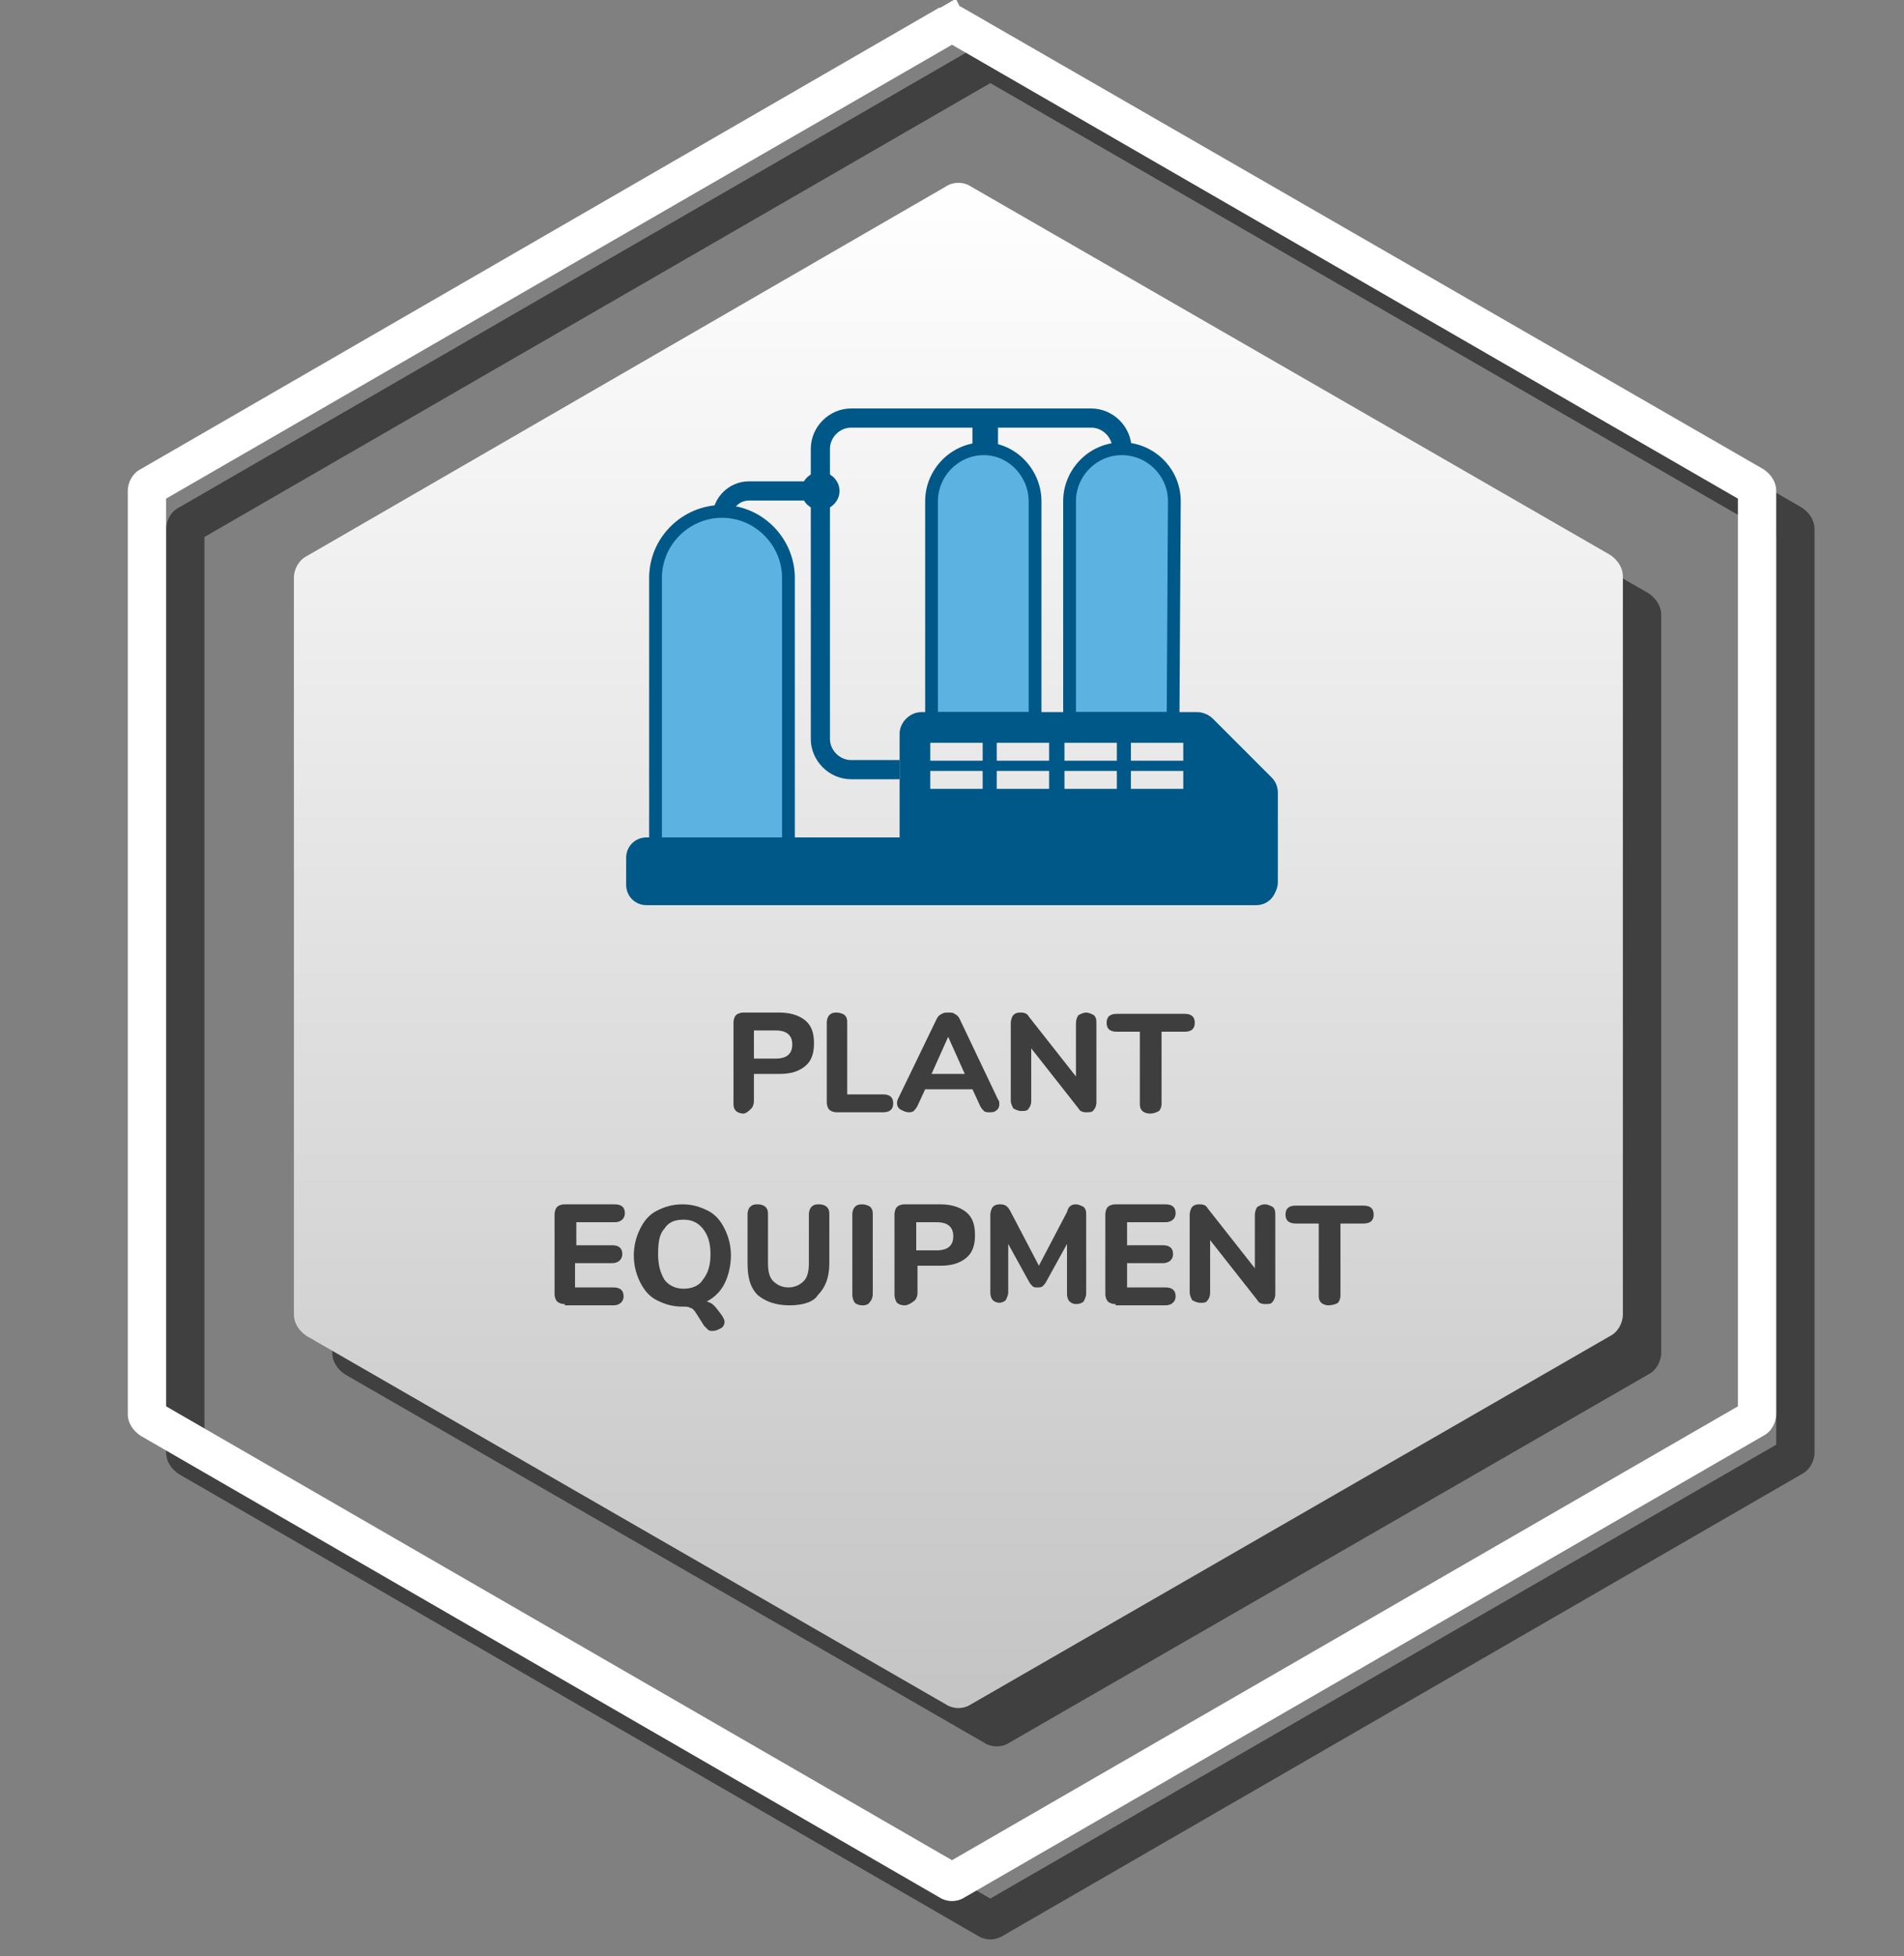 <?xml version="1.0" encoding="utf-8"?>
<!-- Generator: Adobe Illustrator 24.0.1, SVG Export Plug-In . SVG Version: 6.00 Build 0)  -->
<svg version="1.1" id="Layer_1" xmlns="http://www.w3.org/2000/svg" xmlns:xlink="http://www.w3.org/1999/xlink" x="0px" y="0px"
	 viewBox="0 0 149 153" enable-background="new 0 0 149 153" xml:space="preserve">
<rect x="0" y="0" width="149" height="153" fill="#808080" stroke="none"/>
<g opacity="0.5">
	<path d="M77,17.6c0.6-0.4,1.4-0.4,2,0l50,28.8c0.6,0.4,1,1,1,1.7v57.7c0,0.7-0.4,1.4-1,1.7l-50,28.8c-0.6,0.4-1.4,0.4-2,0l-50-28.8
		c-0.6-0.4-1-1-1-1.7V48.2c0-0.7,0.4-1.4,1-1.7L77,17.6z"/>
	<g>
		<path d="M77.5,151.7c-0.3,0-0.7-0.1-1-0.3L14,115.3c-0.6-0.4-1-1-1-1.7V41.4c0-0.7,0.4-1.4,1-1.7L76.5,3.6l0,0l0,0h0.1l1.2-0.7
			l0.3,0.6c0.1,0,0.2,0.1,0.4,0.2l62.5,36c0.6,0.4,1,1,1,1.7v72.2c0,0.7-0.4,1.4-1,1.7l-62.5,36.1C78.2,151.6,77.8,151.7,77.5,151.7
			z M16,113l61.5,35.5L139,113V42L77.5,6.5L16,42V113z"/>
	</g>
</g>
<g>
	
		<linearGradient id="SVGID_1_" gradientUnits="userSpaceOnUse" x1="75" y1="702" x2="75" y2="822" gradientTransform="matrix(1 0 0 1 0 -688)">
		<stop  offset="0" style="stop-color:#FFFFFF"/>
		<stop  offset="1" style="stop-color:#C4C4C4"/>
	</linearGradient>
	<path fill="url(#SVGID_1_)" d="M74,14.6c0.6-0.4,1.4-0.4,2,0l50,28.8c0.6,0.4,1,1,1,1.7v57.7c0,0.7-0.4,1.4-1,1.7l-50,28.8
		c-0.6,0.4-1.4,0.4-2,0l-50-28.8c-0.6-0.4-1-1-1-1.7V45.2c0-0.7,0.4-1.4,1-1.7L74,14.6z"/>
	<path fill="#005888" d="M64.2,39.9c0.8,0,1.5-0.7,1.5-1.5s-0.7-1.5-1.5-1.5c-0.8,0-1.5,0.7-1.5,1.5S63.4,39.9,64.2,39.9z"/>
	<path fill="none" stroke="#005888" stroke-width="1.5" stroke-miterlimit="10" d="M70.4,60.2h-3.8c-1.3,0-2.4-1.1-2.4-2.4V35.1
		c0-1.3,1.1-2.4,2.4-2.4h18.8c1.3,0,2.4,1.1,2.4,2.4"/>
	<path fill="none" stroke="#005888" stroke-width="1.5" stroke-miterlimit="10" d="M64.2,38.4h-5.6c-1.1,0-2.1,0.9-2.1,2.1"/>
	<path fill="#5CB3E2" stroke="#005888" stroke-miterlimit="10" d="M61.8,66.2H51.3v-21c0-2.9,2.4-5.2,5.2-5.2c2.9,0,5.2,2.4,5.2,5.2
		v21H61.8z"/>
	<path fill="#5CB3E2" stroke="#005888" stroke-miterlimit="10" d="M81,56.2h-8.1v-17c0-2.2,1.8-4.1,4.1-4.1c2.2,0,4,1.9,4,4.1V56.2z
		"/>
	<path fill="#5CB3E2" stroke="#005888" stroke-miterlimit="10" d="M91.8,56.2h-8.1v-17c0-2.2,1.8-4.1,4.1-4.1c2.2,0,4.1,1.8,4.1,4.1
		L91.8,56.2L91.8,56.2z"/>
	<path fill="#005888" d="M98.3,70.8H50.6c-0.9,0-1.6-0.7-1.6-1.6v-2.1c0-0.9,0.7-1.6,1.6-1.6h19.9h27.8c0.9,0,1.6,0.7,1.6,1.6v2.1
		C99.9,70.1,99.2,70.8,98.3,70.8z"/>
	<path fill="none" stroke="#005888" stroke-width="2" stroke-miterlimit="10" d="M77.1,32.8v2.3"/>
	<path fill="#005888" d="M93.7,55.7H72.1c-0.9,0-1.7,0.8-1.7,1.7V69c0,0.9,0.8,1.7,1.7,1.7h26.2c0.9,0,1.7-0.8,1.7-1.7v-7
		c0-0.5-0.2-0.9-0.5-1.2l-4.6-4.6C94.6,55.9,94.1,55.7,93.7,55.7z M76.9,61.7h-4.1v-1.4h4.1V61.7z M76.9,59.5h-4.1v-1.4h4.1V59.5z
		 M82.1,61.7H78v-1.4h4.1V61.7z M82.1,59.5H78v-1.4h4.1V59.5z M87.4,61.7h-4.1v-1.4h4.1V61.7z M87.4,59.5h-4.1v-1.4h4.1V59.5z
		 M92.6,61.7h-4.1v-1.4h4.1V61.7z M92.6,59.5h-4.1v-1.4h4.1V59.5z"/>
	<g>
		<path fill="#FFFFFF" d="M74.5,148.7c-0.3,0-0.7-0.1-1-0.3L11,112.3c-0.6-0.4-1-1-1-1.7V38.4c0-0.7,0.4-1.4,1-1.7L73.5,0.6l0,0l0,0
			h0.1l1.2-0.7l0.3,0.6c0.1,0,0.2,0.1,0.4,0.2l62.5,36c0.6,0.4,1,1,1,1.7v72.2c0,0.7-0.4,1.4-1,1.7l-62.5,36.1
			C75.2,148.6,74.8,148.7,74.5,148.7z M13,110l61.5,35.5L136,110V39L74.5,3.5L13,39V110z"/>
	</g>
	<path fill="#3E3E3E" d="M58.2,87.1c-0.3,0-0.5-0.1-0.6-0.2c-0.2-0.2-0.2-0.4-0.2-0.6V80c0-0.3,0.1-0.5,0.2-0.6
		c0.1-0.1,0.3-0.2,0.6-0.2H61c0.8,0,1.5,0.2,2,0.6s0.7,1,0.7,1.8S63.5,83,63,83.4S61.9,84,61,84h-2v2.1c0,0.3-0.1,0.5-0.2,0.6
		S58.4,87.1,58.2,87.1z M60.7,82.8c0.9,0,1.3-0.4,1.3-1.1s-0.4-1.1-1.3-1.1H59v2.2H60.7z"/>
	<path fill="#3E3E3E" d="M65.5,87c-0.3,0-0.5-0.1-0.6-0.2s-0.2-0.3-0.2-0.6V80c0-0.3,0.1-0.5,0.2-0.6c0.2-0.2,0.4-0.2,0.6-0.2
		s0.5,0.1,0.6,0.2c0.2,0.2,0.2,0.4,0.2,0.6v5.6h2.8c0.5,0,0.8,0.2,0.8,0.7S69.6,87,69.1,87C69.1,87,65.5,87,65.5,87z"/>
	<path fill="#3E3E3E" d="M78.1,86c0.1,0.1,0.1,0.2,0.1,0.4c0,0.2-0.1,0.4-0.3,0.5C77.8,87,77.6,87,77.4,87c-0.1,0-0.3,0-0.4-0.1
		s-0.2-0.2-0.3-0.4l-0.6-1.3h-3.7l-0.6,1.3c-0.1,0.2-0.2,0.3-0.3,0.4C71.4,87,71.2,87,71.1,87c-0.2,0-0.4-0.1-0.6-0.2
		s-0.3-0.3-0.3-0.5c0-0.1,0-0.2,0.1-0.4l3-6.2c0.1-0.2,0.2-0.3,0.4-0.4c0.2-0.1,0.3-0.1,0.5-0.1s0.4,0,0.5,0.1
		c0.2,0.1,0.3,0.2,0.4,0.4L78.1,86z M72.9,84h2.6l-1.3-2.9L72.9,84z"/>
	<path fill="#3E3E3E" d="M85,79.2c0.2,0,0.4,0.1,0.6,0.2c0.2,0.2,0.2,0.4,0.2,0.6v6.2c0,0.3-0.1,0.5-0.2,0.6C85.5,87,85.3,87,85,87
		c-0.3,0-0.5-0.1-0.6-0.3L80.7,82v4.1c0,0.3-0.1,0.5-0.2,0.6c-0.1,0.2-0.3,0.2-0.6,0.2c-0.2,0-0.4-0.1-0.6-0.2
		c-0.1-0.2-0.2-0.4-0.2-0.6V80c0-0.2,0.1-0.5,0.2-0.6c0.2-0.2,0.4-0.2,0.6-0.2c0.3,0,0.5,0.1,0.6,0.3l3.7,4.7V80
		c0-0.2,0.1-0.5,0.2-0.6C84.6,79.3,84.8,79.2,85,79.2z"/>
	<path fill="#3E3E3E" d="M90,87.1c-0.3,0-0.5-0.1-0.6-0.2c-0.2-0.2-0.2-0.4-0.2-0.6v-5.6h-1.8c-0.5,0-0.8-0.2-0.8-0.7
		s0.3-0.7,0.8-0.7h5.3c0.5,0,0.8,0.2,0.8,0.7s-0.3,0.7-0.8,0.7h-1.8v5.6c0,0.3-0.1,0.5-0.2,0.6C90.5,87,90.3,87.1,90,87.1z"/>
	<path fill="#3E3E3E" d="M44.2,102c-0.3,0-0.5-0.1-0.6-0.2s-0.2-0.3-0.2-0.6V95c0-0.3,0.1-0.5,0.2-0.6c0.1-0.1,0.3-0.2,0.6-0.2h3.9
		c0.5,0,0.8,0.2,0.8,0.7c0,0.4-0.3,0.7-0.8,0.7h-3v1.8h2.8c0.5,0,0.8,0.2,0.8,0.7c0,0.4-0.3,0.7-0.8,0.7H45v1.9h3
		c0.5,0,0.8,0.2,0.8,0.7c0,0.4-0.3,0.7-0.8,0.7h-3.8V102z"/>
	<path fill="#3E3E3E" d="M56.5,102.9c0.1,0.2,0.2,0.3,0.2,0.5s-0.1,0.4-0.3,0.5s-0.4,0.2-0.6,0.2c-0.2,0-0.3,0-0.4-0.1
		c-0.1-0.1-0.2-0.2-0.3-0.3l-0.7-1.1c-0.1-0.1-0.2-0.3-0.4-0.3c-0.1-0.1-0.3-0.1-0.6-0.1c-0.8,0-1.4-0.2-2-0.5s-1-0.8-1.3-1.4
		s-0.5-1.3-0.5-2.1c0-0.8,0.2-1.5,0.5-2.1s0.7-1.1,1.3-1.4s1.2-0.5,2-0.5s1.4,0.2,2,0.5s1,0.8,1.3,1.4s0.5,1.3,0.5,2.1
		c0,0.8-0.2,1.6-0.5,2.2s-0.8,1.1-1.4,1.4c0.4,0.1,0.6,0.3,0.9,0.7L56.5,102.9z M53.5,100.8c0.6,0,1.2-0.2,1.5-0.7
		c0.4-0.5,0.6-1.1,0.6-2s-0.2-1.5-0.6-2c-0.4-0.5-0.9-0.7-1.5-0.7c-0.7,0-1.2,0.2-1.5,0.7c-0.4,0.4-0.5,1.1-0.5,2s0.2,1.5,0.5,2
		C52.3,100.5,52.8,100.8,53.5,100.8z"/>
	<path fill="#3E3E3E" d="M61.8,102.1c-1.1,0-1.9-0.3-2.5-0.8c-0.6-0.6-0.8-1.4-0.8-2.5V95c0-0.3,0.1-0.5,0.2-0.6
		c0.2-0.2,0.4-0.2,0.6-0.2c0.3,0,0.5,0.1,0.6,0.2c0.2,0.2,0.2,0.4,0.2,0.6v3.8c0,0.6,0.1,1.1,0.4,1.4c0.3,0.3,0.7,0.5,1.2,0.5
		s0.9-0.2,1.2-0.5s0.4-0.8,0.4-1.4V95c0-0.3,0.1-0.5,0.2-0.6c0.2-0.2,0.4-0.2,0.6-0.2c0.3,0,0.5,0.1,0.6,0.2
		c0.2,0.2,0.2,0.4,0.2,0.6v3.8c0,1.1-0.3,1.9-0.9,2.5C63.7,101.8,62.9,102.1,61.8,102.1z"/>
	<path fill="#3E3E3E" d="M67.5,102.1c-0.3,0-0.5-0.1-0.6-0.2s-0.2-0.4-0.2-0.6V95c0-0.3,0.1-0.5,0.2-0.6c0.2-0.2,0.4-0.2,0.6-0.2
		s0.5,0.1,0.6,0.2c0.2,0.2,0.2,0.4,0.2,0.6v6.2c0,0.3-0.1,0.5-0.2,0.6C68,102,67.8,102.1,67.5,102.1z"/>
	<path fill="#3E3E3E" d="M70.8,102.1c-0.3,0-0.5-0.1-0.6-0.2s-0.2-0.4-0.2-0.6V95c0-0.3,0.1-0.5,0.2-0.6s0.3-0.2,0.6-0.2h2.8
		c0.8,0,1.5,0.2,2,0.6s0.7,1,0.7,1.8s-0.2,1.4-0.7,1.8s-1.1,0.6-2,0.6h-1.8v2.1c0,0.3-0.1,0.5-0.2,0.6S71.1,102.1,70.8,102.1z
		 M73.3,97.8c0.9,0,1.3-0.4,1.3-1.1s-0.4-1.1-1.3-1.1h-1.6v2.2H73.3z"/>
	<path fill="#3E3E3E" d="M84.2,94.2c0.2,0,0.4,0.1,0.6,0.2C85,94.6,85,94.8,85,95v6.2c0,0.2-0.1,0.4-0.2,0.6
		c-0.1,0.1-0.3,0.2-0.6,0.2c-0.2,0-0.4-0.1-0.5-0.2s-0.2-0.3-0.2-0.6v-3.9l-1.6,2.9c-0.1,0.2-0.2,0.3-0.3,0.4
		c-0.1,0.1-0.3,0.1-0.4,0.1c-0.2,0-0.3,0-0.4-0.1s-0.2-0.2-0.3-0.4l-1.6-2.9v3.8c0,0.2-0.1,0.4-0.2,0.6c-0.1,0.1-0.3,0.2-0.5,0.2
		s-0.4-0.1-0.5-0.2s-0.2-0.3-0.2-0.6V95c0-0.2,0.1-0.5,0.2-0.6c0.2-0.2,0.4-0.2,0.6-0.2c0.4,0,0.6,0.2,0.8,0.6l2.2,4.2l2.2-4.2
		C83.6,94.4,83.8,94.2,84.2,94.2z"/>
	<path fill="#3E3E3E" d="M87.3,102c-0.3,0-0.5-0.1-0.6-0.2s-0.2-0.3-0.2-0.6V95c0-0.3,0.1-0.5,0.2-0.6s0.3-0.2,0.6-0.2h3.9
		c0.5,0,0.8,0.2,0.8,0.7c0,0.4-0.3,0.7-0.8,0.7h-3v1.8H91c0.5,0,0.8,0.2,0.8,0.7c0,0.4-0.3,0.7-0.8,0.7h-2.8v1.9h3
		c0.5,0,0.8,0.2,0.8,0.7c0,0.4-0.3,0.7-0.8,0.7h-3.9V102z"/>
	<path fill="#3E3E3E" d="M99,94.2c0.2,0,0.4,0.1,0.6,0.2c0.2,0.2,0.2,0.4,0.2,0.6v6.2c0,0.3-0.1,0.5-0.2,0.6
		c-0.1,0.2-0.3,0.2-0.6,0.2c-0.3,0-0.5-0.1-0.6-0.3L94.7,97v4.1c0,0.3-0.1,0.5-0.2,0.6c-0.1,0.2-0.3,0.2-0.6,0.2
		c-0.2,0-0.4-0.1-0.6-0.2c-0.1-0.2-0.2-0.4-0.2-0.6V95c0-0.2,0.1-0.5,0.2-0.6c0.2-0.2,0.4-0.2,0.6-0.2c0.3,0,0.5,0.1,0.6,0.3
		l3.7,4.7V95c0-0.2,0.1-0.5,0.2-0.6C98.6,94.3,98.7,94.2,99,94.2z"/>
	<path fill="#3E3E3E" d="M104,102.1c-0.3,0-0.5-0.1-0.6-0.2c-0.2-0.2-0.2-0.4-0.2-0.6v-5.6h-1.8c-0.5,0-0.8-0.2-0.8-0.7
		s0.3-0.7,0.8-0.7h5.3c0.5,0,0.8,0.2,0.8,0.7s-0.3,0.7-0.8,0.7h-1.8v5.6c0,0.3-0.1,0.5-0.2,0.6S104.2,102.1,104,102.1z"/>
</g>
</svg>
